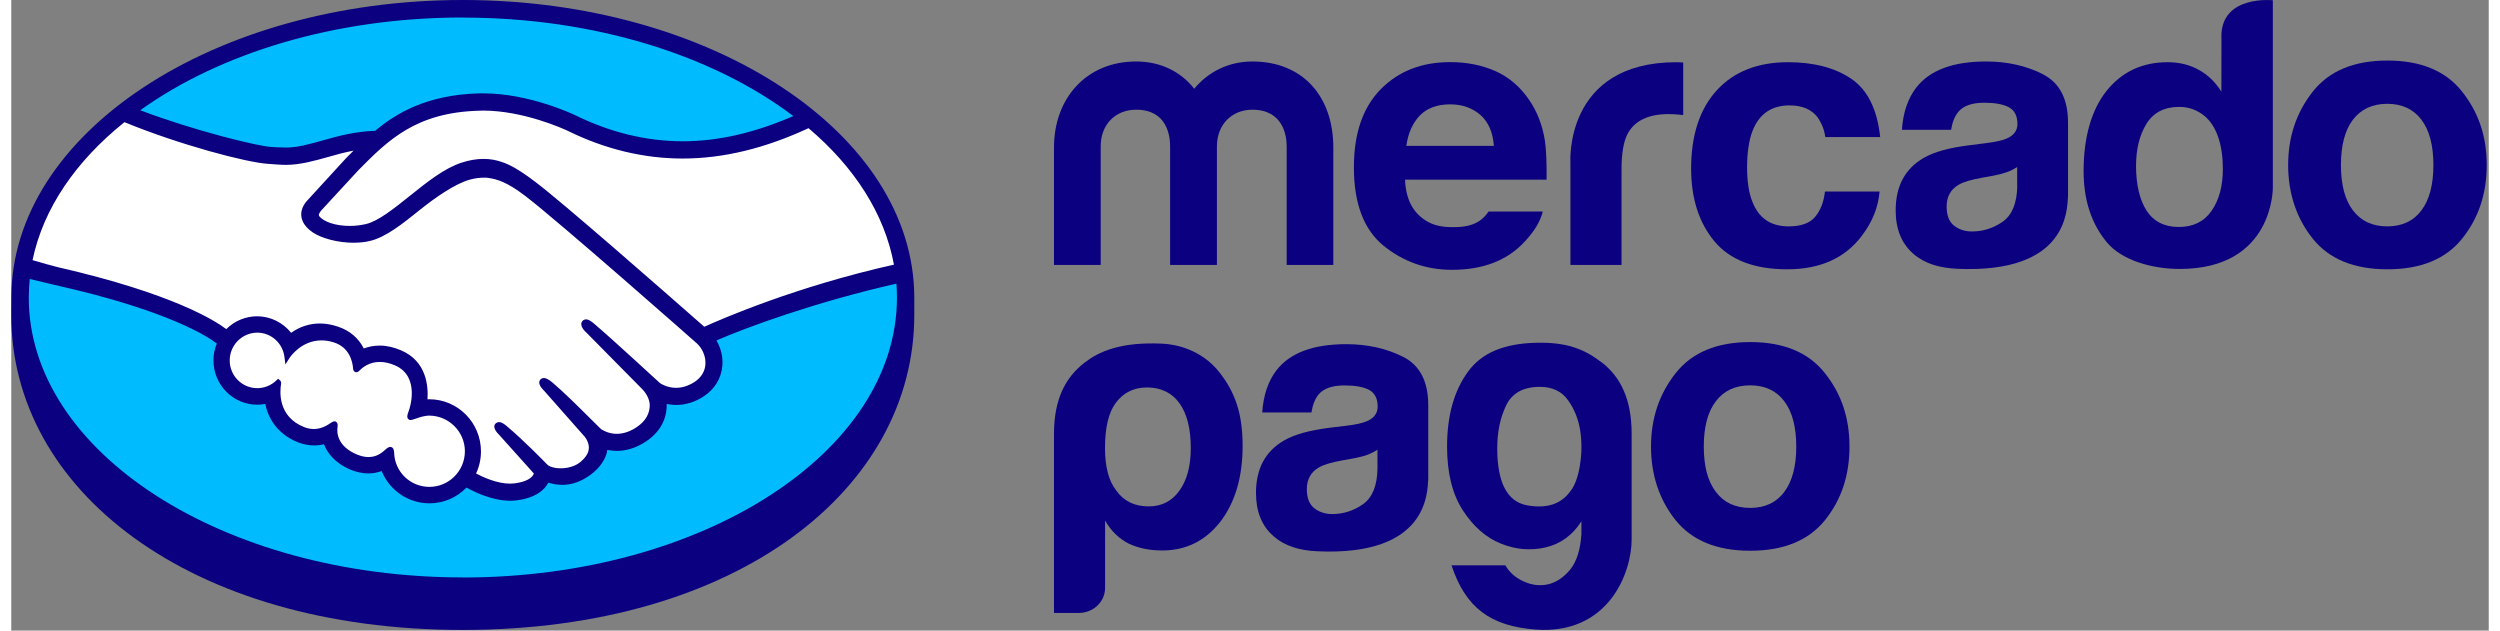 <?xml version="1.0" encoding="UTF-8"?>
<svg xmlns="http://www.w3.org/2000/svg" xmlns:xlink="http://www.w3.org/1999/xlink" width="111px" height="28px" viewBox="0 0 110 28" version="1.1">
<rect x="0" y="0" width="110" height="28" fill="#808080" stroke="none"/>
<g id="surface1">
<path style=" stroke:none;fill-rule:nonzero;fill:rgb(0%,73.725%,100%);fill-opacity:1;" d="M 20.051 0.523 C 9.188 0.523 0.383 6.203 0.383 13.211 C 0.383 20.215 9.188 26.441 20.051 26.441 C 30.914 26.441 39.723 20.215 39.723 13.211 C 39.723 6.203 30.914 0.523 20.051 0.523 Z M 20.051 0.523 "/>
<path style=" stroke:none;fill-rule:nonzero;fill:rgb(100%,100%,100%);fill-opacity:1;" d="M 13.652 9.289 C 13.641 9.309 13.449 9.508 13.574 9.668 C 13.879 10.059 14.82 10.285 15.77 10.07 C 16.336 9.941 17.062 9.359 17.762 8.801 C 18.523 8.191 19.277 7.578 20.039 7.336 C 20.844 7.082 21.359 7.191 21.699 7.293 C 22.07 7.406 22.512 7.652 23.211 8.184 C 24.531 9.184 29.832 13.848 30.75 14.652 C 31.488 14.316 35.004 12.887 39.457 11.898 C 39.07 9.5 37.645 7.219 35.449 5.426 C 32.395 6.719 28.41 7.492 24.758 5.695 C 24.742 5.691 22.766 4.746 20.816 4.793 C 17.918 4.863 16.664 6.125 15.336 7.465 L 13.656 9.289 Z M 13.652 9.289 "/>
<path style=" stroke:none;fill-rule:nonzero;fill:rgb(100%,100%,100%);fill-opacity:1;" d="M 30.531 15.164 C 30.469 15.105 24.297 9.664 22.895 8.602 C 22.086 7.992 21.637 7.836 21.164 7.773 C 20.918 7.742 20.578 7.789 20.34 7.855 C 19.691 8.031 18.84 8.605 18.086 9.211 C 17.301 9.836 16.566 10.426 15.879 10.582 C 15.008 10.781 13.938 10.547 13.453 10.215 C 13.254 10.082 13.113 9.926 13.047 9.77 C 12.867 9.352 13.199 9.012 13.254 8.957 L 14.957 7.102 C 15.156 6.902 15.355 6.703 15.559 6.504 C 15.008 6.578 14.5 6.719 14.008 6.855 C 13.391 7.031 12.797 7.195 12.195 7.195 C 11.945 7.195 10.602 6.977 10.344 6.906 C 8.805 6.48 7.055 6.066 5.035 5.113 C 2.613 6.93 1.035 9.164 0.566 11.664 C 0.914 11.758 1.828 11.969 2.062 12.02 C 7.543 13.25 9.25 14.512 9.562 14.777 C 9.895 14.402 10.379 14.164 10.918 14.164 C 11.527 14.164 12.07 14.473 12.406 14.945 C 12.719 14.695 13.152 14.484 13.711 14.484 C 13.965 14.484 14.23 14.531 14.496 14.621 C 15.113 14.836 15.434 15.25 15.598 15.625 C 15.805 15.531 16.059 15.461 16.359 15.465 C 16.656 15.465 16.965 15.531 17.273 15.664 C 18.281 16.105 18.438 17.105 18.348 17.859 C 18.422 17.852 18.492 17.848 18.566 17.848 C 19.766 17.848 20.738 18.828 20.738 20.039 C 20.738 20.41 20.645 20.762 20.477 21.07 C 20.805 21.258 21.637 21.676 22.367 21.582 C 22.949 21.508 23.168 21.309 23.246 21.191 C 23.301 21.117 23.359 21.023 23.305 20.961 L 21.762 19.23 C 21.762 19.23 21.504 18.984 21.59 18.891 C 21.676 18.797 21.832 18.934 21.945 19.027 C 22.734 19.691 23.691 20.688 23.691 20.688 C 23.711 20.699 23.773 20.828 24.129 20.891 C 24.434 20.945 24.977 20.914 25.352 20.602 C 25.445 20.523 25.539 20.426 25.621 20.324 C 25.613 20.332 25.609 20.336 25.602 20.34 C 26 19.828 25.559 19.312 25.559 19.312 L 23.754 17.27 C 23.754 17.27 23.496 17.031 23.582 16.934 C 23.66 16.848 23.828 16.977 23.941 17.07 C 24.512 17.555 25.32 18.371 26.094 19.133 C 26.246 19.246 26.926 19.668 27.824 19.074 C 28.371 18.711 28.48 18.266 28.465 17.934 C 28.43 17.492 28.086 17.176 28.086 17.176 L 25.621 14.676 C 25.621 14.676 25.359 14.453 25.449 14.336 C 25.527 14.242 25.695 14.379 25.809 14.473 C 26.59 15.137 28.719 17.102 28.719 17.102 C 28.75 17.121 29.484 17.648 30.391 17.066 C 30.719 16.859 30.926 16.543 30.941 16.176 C 30.973 15.539 30.527 15.164 30.527 15.164 Z M 30.531 15.164 "/>
<path style=" stroke:none;fill-rule:nonzero;fill:rgb(100%,100%,100%);fill-opacity:1;" d="M 18.57 18.328 C 18.188 18.324 17.77 18.555 17.715 18.52 C 17.684 18.5 17.738 18.348 17.773 18.258 C 17.809 18.168 18.312 16.641 17.086 16.109 C 16.148 15.703 15.57 16.16 15.375 16.367 C 15.324 16.422 15.301 16.418 15.293 16.352 C 15.273 16.074 15.152 15.332 14.34 15.082 C 13.184 14.723 12.438 15.539 12.25 15.832 C 12.164 15.168 11.605 14.652 10.922 14.648 C 10.18 14.648 9.578 15.254 9.574 16.004 C 9.574 16.754 10.176 17.363 10.922 17.363 C 11.281 17.363 11.609 17.215 11.852 16.984 C 11.859 16.988 11.863 17.004 11.859 17.027 C 11.801 17.363 11.699 18.582 12.965 19.078 C 13.473 19.277 13.902 19.129 14.262 18.875 C 14.367 18.801 14.387 18.832 14.371 18.934 C 14.324 19.25 14.383 19.918 15.316 20.301 C 16.023 20.59 16.445 20.293 16.719 20.035 C 16.84 19.926 16.871 19.945 16.879 20.113 C 16.914 21.02 17.66 21.742 18.566 21.742 C 19.504 21.742 20.262 20.98 20.262 20.039 C 20.262 19.098 19.504 18.344 18.57 18.332 Z M 18.57 18.328 "/>
<path style=" stroke:none;fill-rule:nonzero;fill:rgb(3.922%,0%,50.196%);fill-opacity:1;" d="M 20.047 0 C 8.977 0 0.004 5.934 0.004 13.215 C 0.004 13.402 0 13.922 0 13.988 C 0 21.715 7.844 27.969 20.047 27.969 C 32.246 27.969 40.094 21.715 40.094 13.988 L 40.094 13.215 C 40.094 5.934 31.117 0 20.047 0 Z M 39.191 11.75 C 34.832 12.727 31.582 14.145 30.77 14.508 C 28.867 12.836 24.473 8.984 23.281 8.086 C 22.602 7.57 22.137 7.297 21.73 7.176 C 21.547 7.117 21.297 7.055 20.969 7.055 C 20.668 7.055 20.34 7.109 20.004 7.219 C 19.234 7.465 18.469 8.078 17.727 8.672 L 17.688 8.703 C 16.996 9.258 16.285 9.828 15.742 9.949 C 15.508 10.004 15.266 10.031 15.023 10.031 C 14.418 10.031 13.875 9.855 13.672 9.594 C 13.637 9.551 13.66 9.48 13.738 9.379 L 13.746 9.363 L 15.422 7.547 C 16.73 6.227 17.969 4.98 20.816 4.914 C 20.863 4.914 20.914 4.91 20.961 4.91 C 22.734 4.914 24.504 5.711 24.707 5.809 C 26.367 6.625 28.086 7.039 29.809 7.039 C 31.602 7.039 33.453 6.594 35.398 5.691 C 37.434 7.414 38.777 9.492 39.191 11.75 Z M 20.051 0.781 C 25.93 0.781 31.184 2.477 34.723 5.152 C 33.012 5.898 31.383 6.273 29.812 6.273 C 28.203 6.27 26.598 5.883 25.035 5.113 C 24.953 5.074 22.996 4.145 20.961 4.145 C 20.906 4.145 20.852 4.145 20.801 4.145 C 18.406 4.203 17.059 5.059 16.152 5.809 C 15.273 5.832 14.512 6.043 13.832 6.234 C 13.23 6.402 12.707 6.551 12.199 6.551 C 11.992 6.551 11.613 6.531 11.582 6.527 C 10.996 6.512 8.066 5.785 5.727 4.895 C 9.254 2.367 14.363 0.777 20.051 0.777 Z M 5.031 5.426 C 7.473 6.43 10.441 7.211 11.379 7.273 C 11.641 7.289 11.918 7.32 12.199 7.32 C 12.82 7.32 13.441 7.145 14.043 6.977 C 14.395 6.875 14.789 6.766 15.199 6.688 C 15.09 6.793 14.98 6.906 14.871 7.016 L 13.172 8.871 C 13.035 9.008 12.746 9.371 12.938 9.816 C 13.012 9.996 13.168 10.172 13.383 10.316 C 13.789 10.59 14.516 10.777 15.188 10.777 C 15.441 10.777 15.688 10.754 15.906 10.703 C 16.621 10.543 17.367 9.941 18.16 9.305 C 18.789 8.801 19.684 8.16 20.371 7.973 C 20.566 7.918 20.801 7.887 20.988 7.887 C 21.047 7.887 21.102 7.887 21.148 7.895 C 21.602 7.953 22.039 8.105 22.82 8.699 C 24.219 9.758 30.391 15.199 30.449 15.254 C 30.457 15.258 30.848 15.602 30.82 16.168 C 30.805 16.484 30.633 16.77 30.328 16.965 C 30.062 17.133 29.793 17.219 29.516 17.219 C 29.105 17.219 28.82 17.023 28.801 17.008 C 28.777 16.992 26.664 15.035 25.887 14.379 C 25.762 14.273 25.641 14.18 25.52 14.18 C 25.453 14.18 25.395 14.211 25.355 14.258 C 25.234 14.41 25.371 14.621 25.531 14.762 L 28.004 17.266 C 28.004 17.266 28.312 17.555 28.348 17.938 C 28.367 18.352 28.168 18.699 27.758 18.973 C 27.469 19.164 27.172 19.262 26.883 19.262 C 26.504 19.262 26.238 19.086 26.18 19.047 L 25.824 18.695 C 25.176 18.051 24.508 17.387 24.02 16.977 C 23.898 16.879 23.77 16.785 23.648 16.785 C 23.59 16.785 23.535 16.809 23.492 16.852 C 23.438 16.914 23.398 17.027 23.539 17.215 C 23.594 17.293 23.664 17.355 23.664 17.355 L 25.465 19.395 C 25.48 19.414 25.836 19.844 25.504 20.266 L 25.441 20.348 C 25.387 20.406 25.328 20.465 25.273 20.512 C 24.965 20.766 24.555 20.793 24.395 20.793 C 24.305 20.793 24.223 20.785 24.148 20.773 C 23.973 20.738 23.852 20.691 23.793 20.621 L 23.77 20.598 C 23.672 20.496 22.762 19.562 22.012 18.93 C 21.91 18.844 21.789 18.742 21.66 18.742 C 21.598 18.742 21.543 18.766 21.496 18.812 C 21.348 18.977 21.574 19.223 21.668 19.312 L 23.203 21.023 C 23.203 21.039 23.184 21.074 23.148 21.125 C 23.09 21.203 22.906 21.391 22.348 21.461 C 22.281 21.469 22.211 21.473 22.145 21.473 C 21.57 21.473 20.953 21.191 20.637 21.023 C 20.781 20.719 20.855 20.379 20.855 20.043 C 20.855 18.766 19.828 17.73 18.562 17.727 C 18.535 17.727 18.508 17.727 18.48 17.73 C 18.52 17.145 18.441 16.043 17.316 15.559 C 16.992 15.418 16.672 15.344 16.359 15.344 C 16.113 15.344 15.875 15.387 15.652 15.473 C 15.422 15.016 15.035 14.684 14.531 14.512 C 14.254 14.414 13.977 14.363 13.707 14.363 C 13.242 14.363 12.809 14.504 12.426 14.777 C 12.059 14.316 11.5 14.043 10.918 14.043 C 10.402 14.043 9.91 14.25 9.547 14.613 C 9.066 14.246 7.168 13.031 2.086 11.867 C 1.844 11.812 1.293 11.652 0.945 11.551 C 1.422 9.25 2.871 7.152 5.023 5.426 Z M 14.457 18.762 L 14.402 18.711 L 14.348 18.711 C 14.305 18.711 14.254 18.73 14.191 18.773 C 13.934 18.957 13.688 19.047 13.434 19.047 C 13.293 19.047 13.152 19.02 13.008 18.965 C 11.832 18.5 11.922 17.383 11.98 17.043 C 11.988 16.973 11.973 16.922 11.93 16.887 L 11.848 16.816 L 11.77 16.891 C 11.539 17.113 11.238 17.234 10.922 17.234 C 10.246 17.234 9.699 16.684 9.699 16.004 C 9.699 15.324 10.25 14.77 10.926 14.77 C 11.535 14.77 12.055 15.234 12.129 15.848 L 12.172 16.18 L 12.352 15.898 C 12.371 15.867 12.867 15.113 13.777 15.113 C 13.949 15.113 14.129 15.141 14.309 15.199 C 15.031 15.418 15.156 16.082 15.176 16.359 C 15.188 16.52 15.301 16.527 15.32 16.527 C 15.383 16.527 15.43 16.488 15.461 16.453 C 15.602 16.309 15.898 16.07 16.363 16.07 C 16.578 16.07 16.805 16.121 17.039 16.223 C 18.188 16.723 17.668 18.195 17.66 18.211 C 17.562 18.457 17.559 18.562 17.652 18.625 L 17.695 18.648 L 17.73 18.648 C 17.781 18.648 17.844 18.625 17.953 18.59 C 18.109 18.535 18.344 18.453 18.566 18.453 C 19.434 18.461 20.141 19.172 20.141 20.035 C 20.141 20.91 19.434 21.617 18.566 21.617 C 17.719 21.617 17.027 20.953 17 20.105 C 16.996 20.035 16.988 19.844 16.828 19.844 C 16.762 19.844 16.703 19.883 16.637 19.941 C 16.449 20.117 16.211 20.293 15.867 20.293 C 15.707 20.293 15.539 20.258 15.359 20.184 C 14.465 19.816 14.449 19.199 14.488 18.949 C 14.496 18.883 14.5 18.812 14.453 18.758 Z M 20.051 25.637 C 9.406 25.637 0.777 20.074 0.777 13.211 C 0.777 12.934 0.797 12.66 0.82 12.387 C 0.906 12.41 1.754 12.609 1.93 12.652 C 7.121 13.812 8.836 15.023 9.125 15.254 C 9.027 15.488 8.977 15.746 8.977 16.004 C 8.977 17.086 9.848 17.969 10.922 17.969 C 11.039 17.969 11.16 17.957 11.277 17.934 C 11.441 18.73 11.957 19.336 12.746 19.645 C 12.977 19.73 13.207 19.777 13.438 19.777 C 13.586 19.777 13.734 19.762 13.883 19.723 C 14.027 20.098 14.355 20.562 15.09 20.863 C 15.344 20.965 15.602 21.02 15.852 21.02 C 16.055 21.02 16.254 20.984 16.445 20.914 C 16.797 21.777 17.633 22.348 18.566 22.348 C 19.184 22.348 19.777 22.098 20.211 21.648 C 20.582 21.855 21.363 22.23 22.152 22.234 C 22.254 22.234 22.348 22.227 22.445 22.215 C 23.23 22.113 23.594 21.805 23.762 21.562 C 23.793 21.523 23.82 21.477 23.844 21.43 C 24.027 21.484 24.23 21.527 24.465 21.527 C 24.895 21.527 25.305 21.383 25.723 21.078 C 26.129 20.781 26.422 20.355 26.461 19.992 C 26.461 19.988 26.461 19.98 26.465 19.977 C 26.602 20.004 26.742 20.02 26.883 20.02 C 27.324 20.02 27.758 19.879 28.176 19.605 C 28.973 19.078 29.113 18.387 29.102 17.934 C 29.242 17.965 29.383 17.98 29.527 17.98 C 29.938 17.98 30.348 17.855 30.734 17.605 C 31.23 17.285 31.527 16.797 31.574 16.23 C 31.602 15.844 31.508 15.449 31.309 15.117 C 32.645 14.535 35.699 13.41 39.301 12.594 C 39.316 12.797 39.324 13.004 39.324 13.215 C 39.324 20.078 30.695 25.641 20.051 25.641 Z M 20.051 25.637 "/>
<path style=" stroke:none;fill-rule:nonzero;fill:rgb(3.922%,0%,50.196%);fill-opacity:1;" d="M 108.816 4.066 C 108.09 3.148 106.984 2.688 105.5 2.688 C 104.02 2.688 102.914 3.148 102.188 4.066 C 101.461 4.988 101.094 6.074 101.094 7.328 C 101.094 8.582 101.461 9.691 102.188 10.598 C 102.914 11.504 104.02 11.957 105.5 11.957 C 106.984 11.957 108.09 11.504 108.816 10.598 C 109.547 9.691 109.91 8.602 109.91 7.328 C 109.91 6.051 109.547 4.988 108.816 4.066 Z M 107.012 9.34 C 106.66 9.812 106.156 10.051 105.492 10.051 C 104.832 10.051 104.328 9.812 103.969 9.34 C 103.613 8.871 103.438 8.199 103.438 7.328 C 103.438 6.457 103.613 5.785 103.969 5.316 C 104.328 4.848 104.836 4.609 105.492 4.609 C 106.152 4.609 106.66 4.848 107.012 5.316 C 107.367 5.785 107.543 6.457 107.543 7.328 C 107.543 8.195 107.367 8.871 107.012 9.34 Z M 107.012 9.34 "/>
<path style=" stroke:none;fill-rule:nonzero;fill:rgb(3.922%,0%,50.196%);fill-opacity:1;" d="M 90.211 3.297 C 89.473 2.922 88.629 2.73 87.68 2.73 C 86.219 2.73 85.188 3.113 84.586 3.883 C 84.207 4.375 83.996 5 83.945 5.762 L 86.129 5.762 C 86.184 5.426 86.289 5.16 86.453 4.961 C 86.676 4.695 87.059 4.562 87.602 4.562 C 88.082 4.562 88.449 4.629 88.699 4.766 C 88.949 4.902 89.074 5.148 89.074 5.508 C 89.074 5.801 88.914 6.016 88.586 6.156 C 88.406 6.234 88.105 6.301 87.684 6.355 L 86.91 6.453 C 86.027 6.562 85.363 6.75 84.91 7.012 C 84.082 7.492 83.668 8.27 83.668 9.34 C 83.668 10.168 83.926 10.805 84.441 11.258 C 84.953 11.707 85.605 11.895 86.391 11.934 C 91.328 12.156 91.273 9.309 91.32 8.719 L 91.32 5.445 C 91.32 4.395 90.949 3.68 90.211 3.301 Z M 89.066 8.27 C 89.051 9.031 88.832 9.555 88.418 9.844 C 88 10.133 87.547 10.277 87.051 10.277 C 86.738 10.277 86.473 10.188 86.258 10.016 C 86.039 9.844 85.93 9.559 85.93 9.168 C 85.93 8.734 86.109 8.41 86.465 8.203 C 86.676 8.078 87.02 7.977 87.504 7.891 L 88.02 7.797 C 88.277 7.746 88.477 7.691 88.625 7.637 C 88.773 7.582 88.918 7.508 89.062 7.418 L 89.062 8.266 Z M 89.066 8.27 "/>
<path style=" stroke:none;fill-rule:nonzero;fill:rgb(3.922%,0%,50.196%);fill-opacity:1;" d="M 78.953 4.68 C 79.52 4.68 79.93 4.855 80.199 5.207 C 80.383 5.469 80.5 5.762 80.543 6.086 L 82.98 6.086 C 82.848 4.848 82.418 3.984 81.688 3.492 C 80.961 3.004 80.027 2.762 78.887 2.762 C 77.547 2.762 76.492 3.176 75.73 4.004 C 74.969 4.836 74.586 5.996 74.586 7.488 C 74.586 8.805 74.93 9.883 75.621 10.715 C 76.312 11.543 77.391 11.957 78.852 11.957 C 80.316 11.957 81.422 11.461 82.168 10.465 C 82.637 9.848 82.898 9.195 82.953 8.504 L 80.527 8.504 C 80.477 8.961 80.336 9.332 80.098 9.621 C 79.867 9.906 79.469 10.051 78.914 10.051 C 78.125 10.051 77.59 9.688 77.309 8.965 C 77.152 8.578 77.07 8.066 77.07 7.43 C 77.07 6.793 77.152 6.227 77.309 5.82 C 77.602 5.062 78.152 4.68 78.953 4.68 Z M 78.953 4.68 "/>
<path style=" stroke:none;fill-rule:nonzero;fill:rgb(3.922%,0%,50.196%);fill-opacity:1;" d="M 73.934 2.762 C 68.93 2.762 69.227 7.227 69.227 7.227 L 69.227 11.762 L 71.496 11.762 L 71.496 7.508 C 71.496 6.809 71.586 6.297 71.758 5.957 C 72.066 5.363 72.68 5.066 73.586 5.066 C 73.652 5.066 73.742 5.07 73.852 5.074 C 73.965 5.082 74.09 5.09 74.234 5.109 L 74.234 2.777 C 74.133 2.773 74.066 2.77 74.039 2.766 C 74.012 2.762 73.977 2.762 73.934 2.762 Z M 73.934 2.762 "/>
<path style=" stroke:none;fill-rule:nonzero;fill:rgb(3.922%,0%,50.196%);fill-opacity:1;" d="M 67.406 4.453 C 67.012 3.867 66.516 3.438 65.914 3.164 C 65.312 2.895 64.637 2.758 63.887 2.758 C 62.621 2.758 61.594 3.16 60.801 3.965 C 60.012 4.77 59.613 5.922 59.613 7.43 C 59.613 9.039 60.055 10.195 60.93 10.91 C 61.809 11.621 62.82 11.98 63.969 11.98 C 65.359 11.98 66.441 11.559 67.211 10.711 C 67.629 10.266 67.891 9.828 68 9.391 L 65.594 9.391 C 65.496 9.531 65.395 9.648 65.281 9.738 C 64.961 10.004 64.527 10.086 64.012 10.086 C 63.527 10.086 63.148 10.012 62.805 9.793 C 62.238 9.441 61.918 8.848 61.883 7.977 L 68.168 7.977 C 68.176 7.227 68.152 6.652 68.094 6.25 C 67.988 5.57 67.758 4.973 67.406 4.453 Z M 61.941 6.477 C 62.02 5.91 62.223 5.461 62.539 5.129 C 62.859 4.801 63.309 4.633 63.887 4.633 C 64.418 4.633 64.867 4.789 65.227 5.102 C 65.586 5.414 65.785 5.875 65.828 6.477 Z M 61.941 6.477 "/>
<path style=" stroke:none;fill-rule:nonzero;fill:rgb(3.922%,0%,50.196%);fill-opacity:1;" d="M 55.102 2.73 C 54.047 2.73 53.137 3.195 52.523 3.941 C 51.941 3.195 51.047 2.73 49.945 2.73 C 47.727 2.73 46.297 4.371 46.297 6.547 L 46.297 11.762 L 48.371 11.762 L 48.371 6.496 C 48.371 5.535 49.016 4.871 49.945 4.871 C 51.312 4.871 51.453 6.016 51.453 6.496 L 51.453 11.762 L 53.531 11.762 L 53.531 6.496 C 53.531 5.535 54.191 4.871 55.102 4.871 C 56.469 4.871 56.629 6.016 56.629 6.496 L 56.629 11.762 L 58.699 11.762 L 58.699 6.547 C 58.699 4.305 57.367 2.73 55.102 2.73 Z M 55.102 2.73 "/>
<path style=" stroke:none;fill-rule:nonzero;fill:rgb(3.922%,0%,50.196%);fill-opacity:1;" d="M 98.133 1.617 L 98.129 4.07 C 97.875 3.66 97.547 3.336 97.141 3.109 C 96.734 2.879 96.27 2.762 95.746 2.762 C 94.613 2.762 93.711 3.188 93.031 4.035 C 92.352 4.887 92.012 6.113 92.012 7.598 C 92.012 8.883 92.359 9.938 93.047 10.762 C 93.734 11.582 95.086 11.941 96.285 11.941 C 100.465 11.941 100.414 8.328 100.414 8.328 L 100.414 0.012 C 100.414 0.012 98.129 -0.234 98.129 1.617 Z M 97.695 9.359 C 97.363 9.84 96.875 10.078 96.238 10.078 C 95.602 10.078 95.125 9.836 94.809 9.355 C 94.496 8.875 94.34 8.172 94.34 7.371 C 94.34 6.625 94.492 6.004 94.801 5.5 C 95.109 5 95.594 4.746 96.254 4.746 C 96.688 4.746 97.066 4.887 97.395 5.16 C 97.926 5.617 98.195 6.441 98.195 7.504 C 98.195 8.262 98.027 8.883 97.695 9.359 Z M 97.695 9.359 "/>
<path style=" stroke:none;fill-rule:nonzero;fill:rgb(3.922%,0%,50.196%);fill-opacity:1;" d="M 51.094 15.258 C 49.223 15.172 48.281 15.621 47.664 16.094 C 46.812 16.746 46.297 17.715 46.297 19.262 L 46.297 27.215 L 47.395 27.215 C 47.691 27.215 47.984 27.109 48.203 26.91 C 48.445 26.684 48.566 26.41 48.566 26.086 L 48.566 23.113 C 48.832 23.578 49.188 23.922 49.633 24.145 C 50.059 24.34 50.547 24.441 51.102 24.441 C 52.145 24.441 53.004 24.023 53.672 23.18 C 54.34 22.312 54.672 21.188 54.672 19.793 C 54.672 18.398 54.355 17.406 53.598 16.477 C 52.988 15.727 52.059 15.305 51.094 15.258 Z M 51.867 21.785 C 51.535 22.25 51.078 22.484 50.5 22.484 C 49.879 22.484 49.398 22.254 49.066 21.785 C 48.73 21.363 48.562 20.738 48.562 19.895 C 48.562 18.988 48.719 18.324 49.031 17.902 C 49.367 17.438 49.832 17.203 50.434 17.203 C 51.035 17.203 51.535 17.438 51.867 17.902 C 52.203 18.367 52.371 19.031 52.371 19.895 C 52.371 20.691 52.203 21.32 51.867 21.785 Z M 51.867 21.785 "/>
<path style=" stroke:none;fill-rule:nonzero;fill:rgb(3.922%,0%,50.196%);fill-opacity:1;" d="M 70.598 16.078 C 69.828 15.488 69.039 15.184 67.684 15.219 C 66.305 15.258 65.305 15.645 64.684 16.496 C 64.059 17.348 63.75 18.457 63.75 19.828 C 63.75 21 63.984 21.941 64.453 22.664 C 64.922 23.383 65.484 23.875 66.141 24.137 C 66.797 24.402 67.457 24.457 68.125 24.305 C 68.789 24.148 69.32 23.766 69.715 23.145 L 69.715 23.707 C 69.672 24.414 69.5 24.945 69.207 25.301 C 68.91 25.652 68.582 25.867 68.223 25.945 C 67.863 26.023 67.504 25.98 67.145 25.812 C 66.781 25.648 66.516 25.41 66.34 25.102 L 63.949 25.102 C 64.566 26.977 65.68 27.805 67.684 27.953 C 70.918 28.188 71.949 25.43 71.945 23.938 L 71.945 19.262 C 71.945 17.715 71.445 16.723 70.602 16.078 Z M 69.648 20.676 C 69.559 21.191 69.418 21.574 69.219 21.816 C 68.805 22.391 68.16 22.594 67.289 22.434 C 66.414 22.266 65.977 21.418 65.977 19.895 C 65.977 19.188 66.105 18.559 66.371 18.004 C 66.633 17.453 67.133 17.176 67.875 17.176 C 68.422 17.176 68.84 17.375 69.121 17.77 C 69.406 18.168 69.586 18.621 69.664 19.133 C 69.738 19.641 69.734 20.156 69.645 20.672 Z M 69.648 20.676 "/>
<path style=" stroke:none;fill-rule:nonzero;fill:rgb(3.922%,0%,50.196%);fill-opacity:1;" d="M 61.805 15.848 C 61.066 15.473 60.223 15.281 59.273 15.281 C 57.812 15.281 56.781 15.664 56.18 16.434 C 55.805 16.922 55.594 17.551 55.543 18.312 L 57.727 18.312 C 57.781 17.977 57.887 17.707 58.047 17.512 C 58.273 17.246 58.656 17.113 59.195 17.113 C 59.68 17.113 60.047 17.18 60.297 17.316 C 60.543 17.453 60.668 17.699 60.668 18.055 C 60.668 18.348 60.508 18.566 60.184 18.703 C 60 18.785 59.699 18.852 59.277 18.902 L 58.504 18.996 C 57.625 19.109 56.957 19.297 56.508 19.559 C 55.68 20.039 55.266 20.812 55.266 21.887 C 55.266 22.711 55.523 23.352 56.039 23.801 C 56.551 24.254 57.203 24.441 57.988 24.477 C 62.926 24.699 62.871 21.855 62.914 21.266 L 62.914 17.992 C 62.914 16.941 62.547 16.227 61.809 15.848 Z M 60.66 20.816 C 60.645 21.578 60.426 22.102 60.012 22.391 C 59.598 22.68 59.141 22.824 58.648 22.824 C 58.336 22.824 58.07 22.734 57.852 22.562 C 57.633 22.391 57.523 22.109 57.523 21.719 C 57.523 21.281 57.703 20.961 58.059 20.754 C 58.273 20.629 58.617 20.527 59.102 20.441 L 59.617 20.348 C 59.875 20.297 60.074 20.246 60.223 20.191 C 60.371 20.133 60.516 20.062 60.66 19.969 L 60.66 20.82 Z M 60.66 20.816 "/>
<path style=" stroke:none;fill-rule:nonzero;fill:rgb(3.922%,0%,50.196%);fill-opacity:1;" d="M 80.527 16.57 C 79.801 15.648 78.695 15.188 77.211 15.188 C 75.73 15.188 74.625 15.648 73.898 16.57 C 73.172 17.488 72.805 18.574 72.805 19.828 C 72.805 21.082 73.172 22.191 73.898 23.098 C 74.625 24 75.73 24.453 77.211 24.453 C 78.691 24.453 79.797 24 80.527 23.098 C 81.258 22.191 81.617 21.102 81.617 19.828 C 81.617 18.551 81.258 17.488 80.527 16.57 Z M 78.723 21.84 C 78.371 22.312 77.867 22.551 77.207 22.551 C 76.547 22.551 76.039 22.312 75.684 21.84 C 75.324 21.367 75.148 20.699 75.148 19.828 C 75.148 18.957 75.324 18.285 75.684 17.816 C 76.039 17.348 76.547 17.109 77.207 17.109 C 77.867 17.109 78.371 17.348 78.723 17.816 C 79.078 18.285 79.254 18.957 79.254 19.828 C 79.254 20.699 79.078 21.367 78.723 21.84 Z M 78.723 21.84 "/>
</g>
</svg>
